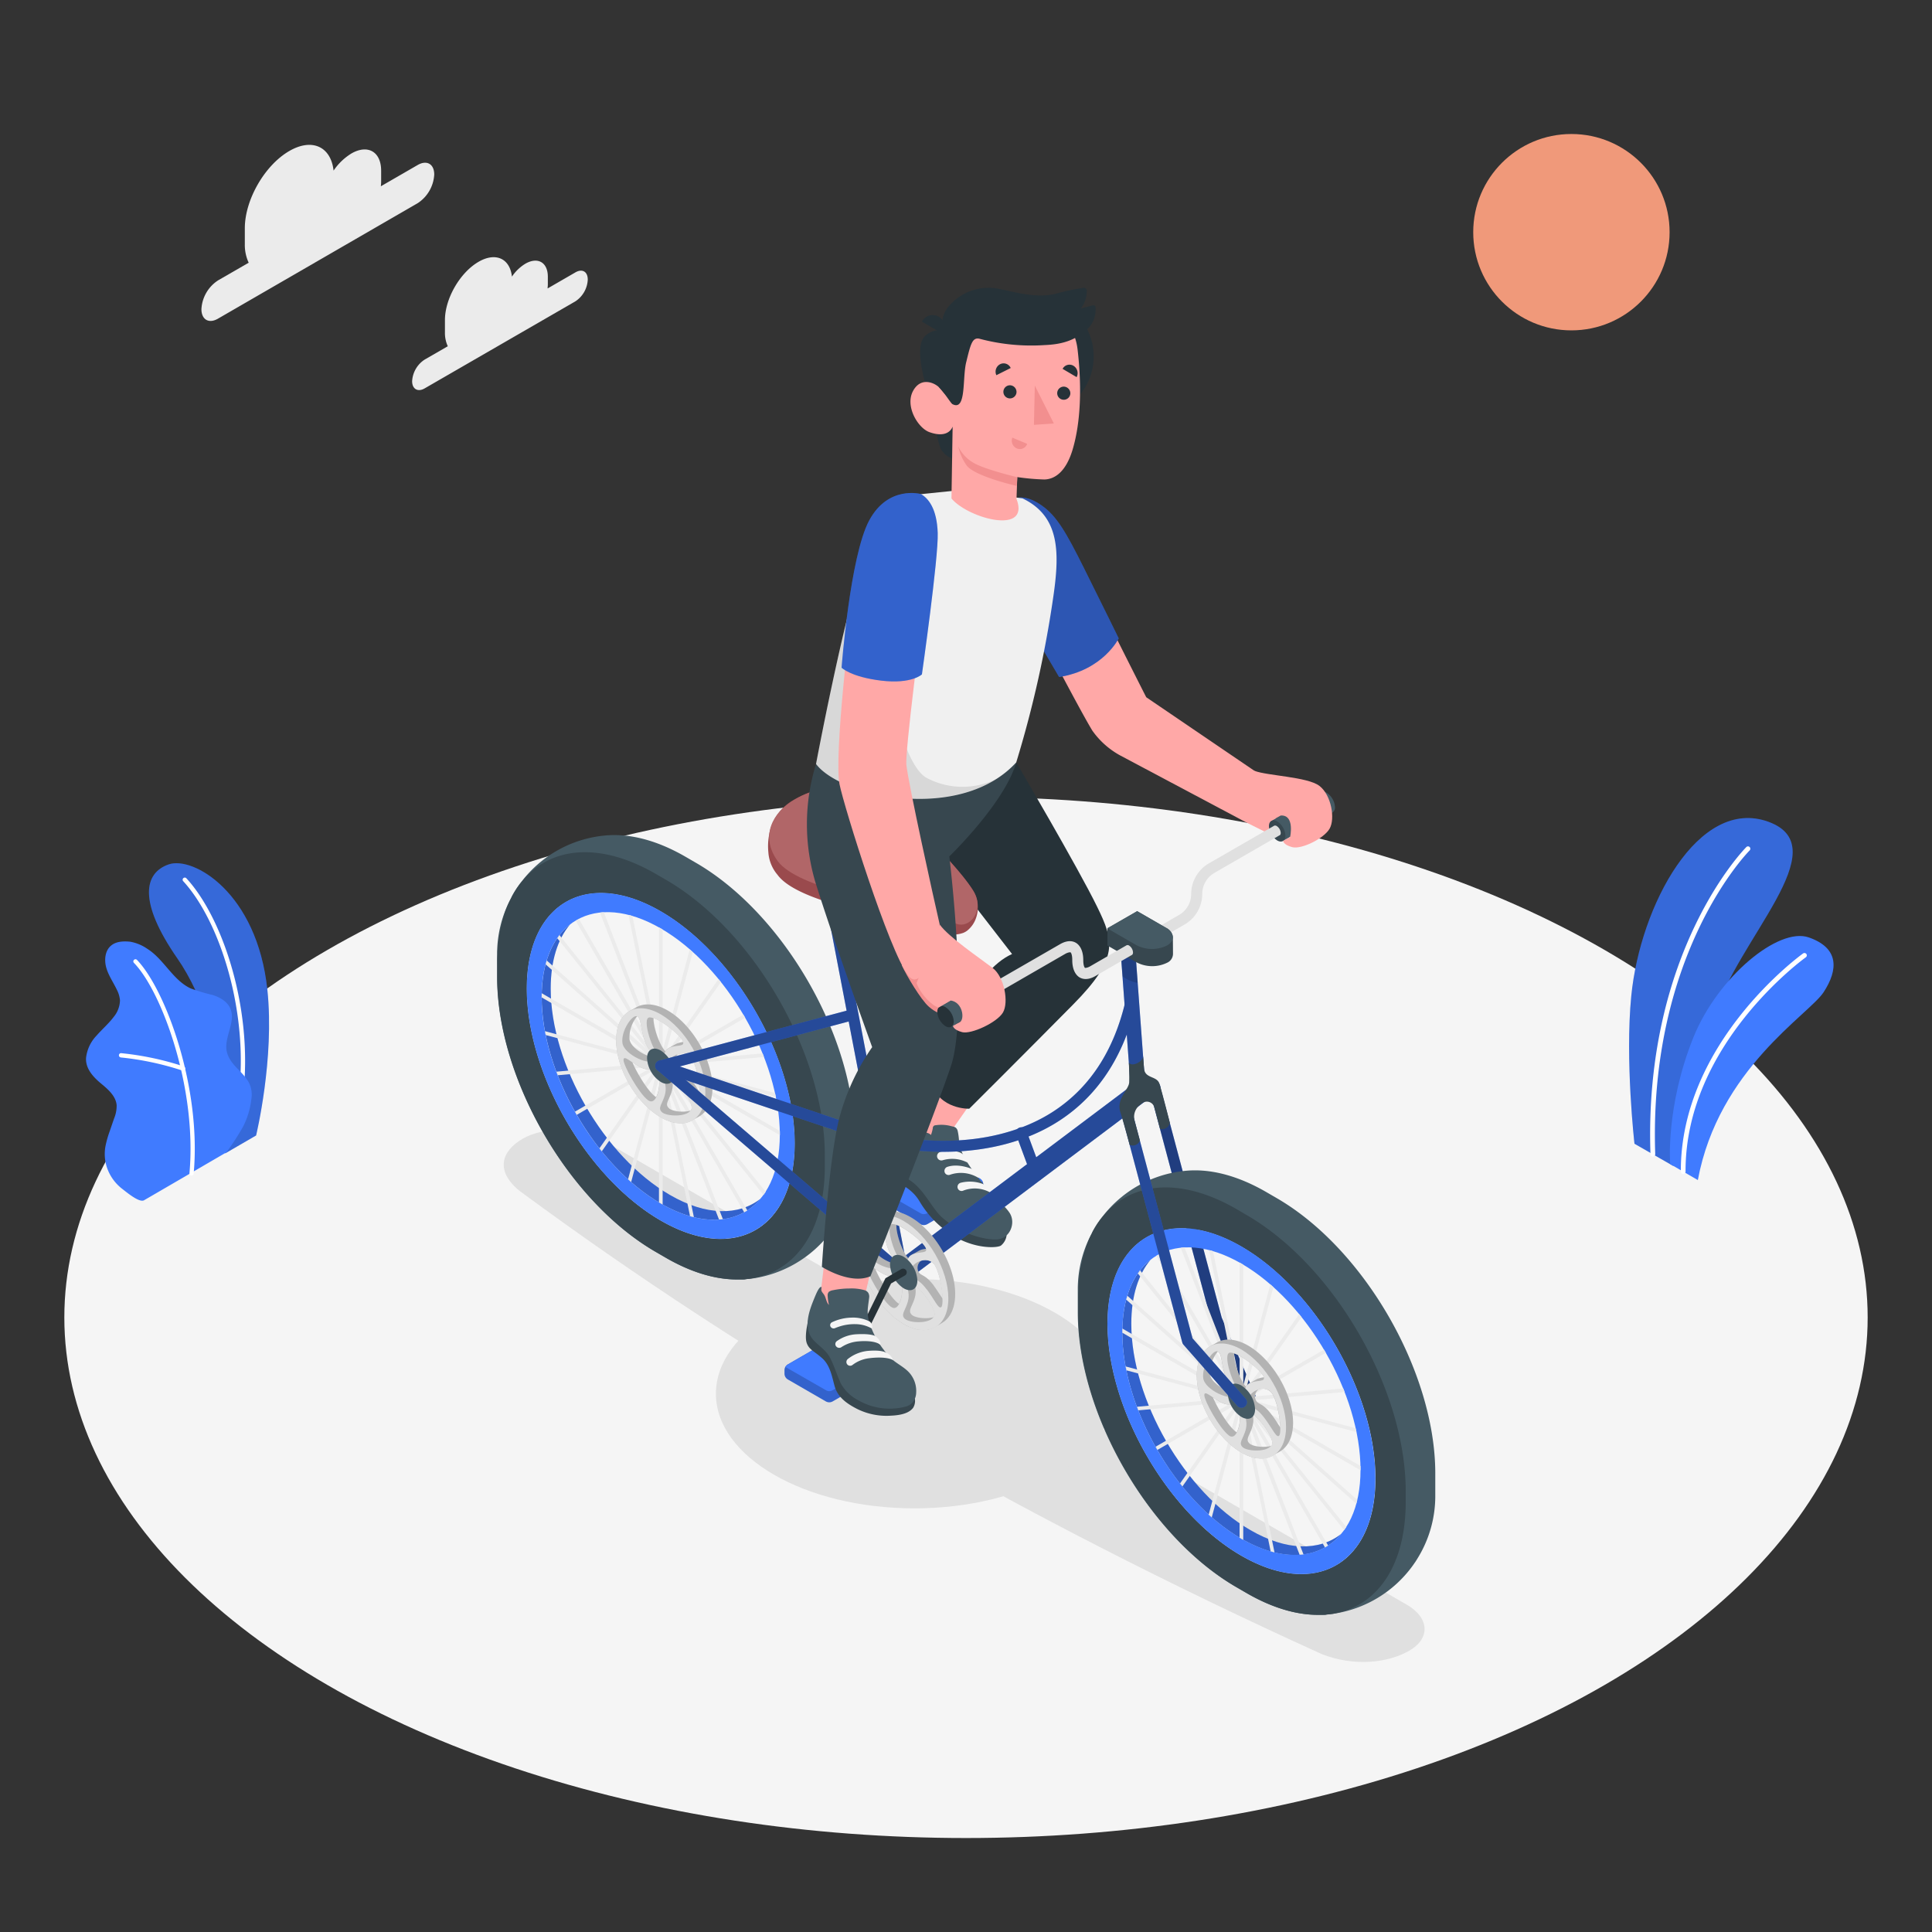 <svg xmlns="http://www.w3.org/2000/svg" viewBox="0 0 500 500"><rect x="0" y="0" width="500" height="500" fill="#333333" stroke="none"/><g id="freepik--Floor--inject-63"><ellipse id="freepik--floor--inject-63" cx="250" cy="340.96" rx="233.35" ry="134.72" style="fill:#f5f5f5"></ellipse></g><g id="freepik--Clouds--inject-63"><g id="freepik--clouds--inject-63"><path d="M108.1,42.7l-9.54,5.51A10.93,10.93,0,0,0,98.64,47V44.18c0-4.91-3.45-6.91-7.71-4.45a15.17,15.17,0,0,0-4.6,4.42c-.69-6.18-5.54-8.49-11.44-5.08-6.37,3.67-11.53,12.62-11.53,20v4.13a10.94,10.94,0,0,0,1,4.79l-7.92,4.57A9.47,9.47,0,0,0,52.13,80c0,2.73,1.92,3.84,4.28,2.47L108.1,52.58a9.46,9.46,0,0,0,4.28-7.41C112.38,42.44,110.46,41.34,108.1,42.7Z" style="fill:#ebebeb"></path><path d="M148.92,70.49l-7.2,4.16c0-.32.06-.64.06-1V71.61c0-3.71-2.61-5.21-5.82-3.36a11.21,11.21,0,0,0-3.47,3.34c-.52-4.67-4.19-6.41-8.63-3.84-4.81,2.78-8.71,9.53-8.71,15.08V86a8.19,8.19,0,0,0,.74,3.61l-6,3.46a7.13,7.13,0,0,0-3.23,5.59c0,2,1.45,2.89,3.23,1.86l39-22.52a7.13,7.13,0,0,0,3.22-5.59C152.14,70.3,150.7,69.46,148.92,70.49Z" style="fill:#ebebeb"></path></g></g><g id="freepik--Plants--inject-63"><g id="freepik--plants--inject-63"><path d="M58.28,298.5l8-4.64S71.1,274,69.19,256.12C66.51,231,50,221.53,43.68,223.7s-8.11,9.48,2.3,24.45C52.12,257,59.66,275.37,58.28,298.5Z" style="fill:#407BFF"></path><g style="opacity:0.15"><path d="M58.28,298.5l8-4.64S71.1,274,69.19,256.12C66.51,231,50,221.53,43.68,223.7s-8.11,9.48,2.3,24.45C52.12,257,59.66,275.37,58.28,298.5Z"></path></g><path d="M61.61,288.74h-.07a.56.56,0,0,1-.45-.65C65.5,264.9,57.4,238.85,47.37,228a.56.56,0,0,1,.82-.75c10.21,11,18.47,37.51,14,61A.56.56,0,0,1,61.61,288.74Z" style="fill:#fff"></path><path d="M37.24,310.65c-1.27.64-4.64-2.24-5.58-2.95A11.78,11.78,0,0,1,28,303a11,11,0,0,1-.64-6.67,26.15,26.15,0,0,1,1-3.48c.39-1.12.77-2.25,1.16-3.37a8.65,8.65,0,0,0,.67-3.42c-.18-2.36-2.17-4.1-4-5.61-2-1.66-4.08-3.84-3.92-6.65A9.9,9.9,0,0,1,25,268c1.43-1.64,3.1-3.06,4.41-4.8a7,7,0,0,0,1.64-4.3,7.2,7.2,0,0,0-.82-2.78c-.9-1.89-2.13-3.63-2.71-5.63s-.37-4.45,1.24-5.78c1.32-1.1,3.2-1.16,4.9-1a11.17,11.17,0,0,1,4.43,1.82c4.34,2.71,6.63,8.13,11.27,10.28a47.45,47.45,0,0,0,5.67,1.69c1.88.6,3.78,1.68,4.57,3.48,1.57,3.57-1.88,7.69-.84,11.44.92,3.32,4,4.73,5.66,7.77a7,7,0,0,1,.62,4.32,20.55,20.55,0,0,1-2.17,7.13,64.19,64.19,0,0,1-4.29,6.6S37.44,310.55,37.24,310.65Z" style="fill:#407BFF"></path><path d="M49.54,304.24h0a.56.56,0,0,1-.51-.61c2-22-7.14-47-14.36-54.43a.55.55,0,0,1,0-.78.54.54,0,0,1,.78,0c7.36,7.62,16.73,32.95,14.67,55.3A.56.56,0,0,1,49.54,304.24Z" style="fill:#fff"></path><path d="M47.35,277.06l-.16,0a75.06,75.06,0,0,0-15.91-3.39.56.56,0,0,1-.5-.61.54.54,0,0,1,.6-.5A75.88,75.88,0,0,1,47.57,276a.54.54,0,0,1,.33.71A.56.56,0,0,1,47.35,277.06Z" style="fill:#fff"></path></g><g id="freepik--plants--inject-63"><path d="M433.07,301.77,423,296s-2.47-21.56-.83-38.25c2.31-23.46,17.46-51.69,35.53-45.06s-8.29,30.52-14.15,50.42S433.07,301.77,433.07,301.77Z" style="fill:#407BFF"></path><path d="M433.07,301.77,423,296s-2.47-21.56-.83-38.25c2.31-23.46,17.46-51.69,35.53-45.06s-8.29,30.52-14.15,50.42S433.07,301.77,433.07,301.77Z" style="opacity:0.15"></path><path d="M427.78,299.33h0a.62.62,0,0,0,.59-.64c-1.77-52.12,24.18-78.35,24.44-78.6a.63.63,0,0,0,0-.87.6.6,0,0,0-.86,0c-.27.26-26.6,26.86-24.81,79.52A.61.61,0,0,0,427.78,299.33Z" style="fill:#fff"></path><path d="M439.4,305.4l-7.16-4.14s-1.22-14.79,6-32.76c6.32-15.65,22-28.63,29.86-25.9s7.69,8.31,3.85,14.18S444.76,276.61,439.4,305.4Z" style="fill:#407BFF"></path><path d="M435.62,303.82h0a.6.6,0,0,0,.6-.61c-.14-33,30.81-55.23,31.12-55.46a.61.61,0,1,0-.7-1c-.32.22-31.78,22.87-31.64,56.46A.62.62,0,0,0,435.62,303.82Z" style="fill:#fff"></path></g></g><g id="freepik--Shadow--inject-63"><g id="freepik--shadow--inject-63"><path d="M342.09,428.09c-79-35.88-147.88-75.76-207.77-120-6.18-5.13-4.56-10.23,1-13.41s14.74-3,20.61.38L364.07,415.29c5.87,3.39,6.17,8.72.66,11.9S350.5,431.38,342.09,428.09Z" style="fill:#e0e0e0"></path><ellipse id="freepik--shadow--inject-63" cx="236.66" cy="360.69" rx="51.38" ry="29.67" style="fill:#e0e0e0"></ellipse></g></g><g id="freepik--Sun--inject-63"><circle id="freepik--sun--inject-63" cx="406.68" cy="60.09" r="25.41" style="fill:#f0997a"></circle></g><g id="freepik--Character--inject-63"><g id="freepik--character--inject-63"><path d="M253.6,305l-9.81-5.66a1.76,1.76,0,0,0-1.75,0l-13.66,7.89a1.76,1.76,0,0,0-.88,1.52v.88a1.78,1.78,0,0,0,.88,1.52l9.82,5.67a1.78,1.78,0,0,0,1.76,0L253.6,309a1.75,1.75,0,0,0,.87-1.52v-.88A1.77,1.77,0,0,0,253.6,305Z" style="fill:#407BFF"></path><path d="M253.6,305l-9.81-5.66a1.76,1.76,0,0,0-1.75,0l-13.66,7.89a1.76,1.76,0,0,0-.88,1.52v.88a1.78,1.78,0,0,0,.88,1.52l9.82,5.67a1.78,1.78,0,0,0,1.76,0L253.6,309a1.75,1.75,0,0,0,.87-1.52v-.88A1.77,1.77,0,0,0,253.6,305Z" style="opacity:0.2"></path><path d="M238.26,314a1.65,1.65,0,0,0,1.64,0l14.34-8.31a1.78,1.78,0,0,0-.64-.64l-2.74-1.58-7.07-4.08a1.76,1.76,0,0,0-1.75,0l-1.66,1-12,6.93a1.71,1.71,0,0,0-.64.64Z" style="fill:#407BFF"></path><polygon points="234.37 291.28 243.78 296.12 255.77 279.02 241.82 271.4 234.37 291.28" style="fill:#ffa8a7"></polygon><path d="M260.51,319.68a4.06,4.06,0,0,1-1.44,2.65c-.75.62-6,1-11.47-2a25.9,25.9,0,0,1-9.7-9.55c-1.48-2.43-3.58-3.75-6.29-5.23s-5.71-4.58-5.7-6.17,1.76-3.5,1.76-3.5Z" style="fill:#37474f"></path><path d="M246.12,291.43l.49.12a1.8,1.8,0,0,1,.76.31,1.56,1.56,0,0,1,.47.79,15.87,15.87,0,0,1,.37,2.93c.27,2.48,2,5.24,4,8,1.37,1.85,2.8,3.47,4.3,5.21s3.83,3.53,4.87,5.26c1.5,2.53,0,6.4-3.19,6.69-2.77.25-9.12-1.07-14.3-5.59-2.82-2.46-4.8-7.65-8.91-10-2.62-1.5-7.41-4.69-8.18-7.58-.22-1.23,2-3.72,3.91-5.89,2.07-2.37,4.82-6.29,5.61-5.63a1.41,1.41,0,0,0,0,1.25,15.86,15.86,0,0,0,.73,1.42,8,8,0,0,1,.48,2.88,1.83,1.83,0,0,0,.38,1.2c.38.39.86.26,1.35.27a2.56,2.56,0,0,1,1.68.65,11.77,11.77,0,0,0,.47-1.74.73.73,0,0,1,.74-.77A9.6,9.6,0,0,1,246.12,291.43Z" style="fill:#455a64"></path><path d="M250.38,300.87a2.79,2.79,0,0,0-1.38-2.29c-1.13-.82-3.74-.94-5.63-.46a1.12,1.12,0,0,0-.65,1.74h0a1.12,1.12,0,0,0,1.22.42A8.61,8.61,0,0,1,250.38,300.87Z" style="fill:#f5f5f5"></path><path d="M253.2,304.83a3.21,3.21,0,0,0-1.8-2.35s-3.28-1.44-6.16-.52a1.11,1.11,0,0,0-.63,1.69h0a1.08,1.08,0,0,0,1.18.4A8.59,8.59,0,0,1,253.2,304.83Z" style="fill:#f5f5f5"></path><path d="M256.52,308.76a3.6,3.6,0,0,0-1.95-2.27,9.64,9.64,0,0,0-5.95-.39,1.1,1.1,0,0,0-.63,1.68h0a1.06,1.06,0,0,0,1.18.4A8.24,8.24,0,0,1,256.52,308.76Z" style="fill:#f5f5f5"></path><path d="M263,197.31s16.05,27.32,20.94,37.36c4.32,8.86,5.71,13.22-6.19,25.27s-26.91,27-26.91,27-7.64.26-9.85-6.67c3.85-10.3,10.93-28.92,20.93-33.37l-19.23-24.84Z" style="fill:#263238"></path><path d="M323.51,362.91a1.41,1.41,0,0,1-1.3-.86L313.5,342a1.18,1.18,0,0,1-.07-.2l-16-60.07a1.42,1.42,0,0,1,2.75-.73l16,60,8.66,20a1.42,1.42,0,0,1-.74,1.87A1.46,1.46,0,0,1,323.51,362.91Z" style="fill:#407BFF"></path><path d="M323.51,362.91a1.41,1.41,0,0,1-1.3-.86L313.5,342a1.18,1.18,0,0,1-.07-.2l-16-60.07a1.42,1.42,0,0,1,2.75-.73l16,60,8.66,20a1.42,1.42,0,0,1-.74,1.87A1.46,1.46,0,0,1,323.51,362.91Z" style="opacity:0.5"></path><path d="M330.29,310l-2.62-1.52c-6.44-3.72-12.54-5.51-18-5.59h0l-.48,0a23.58,23.58,0,0,0-2.81.16,30.73,30.73,0,0,0-21,11.74c-.1.11-.2.23-.29.35s-.35.44-.51.67l-.32.45c-.14.19-.26.38-.39.57-.23.37-.47.74-.69,1.13l-.24.42q-.15.27-.3.57l0,.06a30.71,30.71,0,0,0-3.71,14.69v1.22c0,.56,0,1.14,0,1.72v3c0,26.21,18.39,58.06,41.08,71.15l2.62,1.52c6.44,3.72,12.53,5.51,18,5.59h.37c.36,0,.72,0,1.07,0h.34c.3,0,.61,0,.91-.08l.45-.05a2.13,2.13,0,0,0,.25,0,30.8,30.8,0,0,0,21.5-12.46c.21-.29.42-.59.62-.89l.08-.1c.23-.35.46-.71.68-1.08a30.64,30.64,0,0,0,4.55-16.1v-6C371.37,354.93,353,323.07,330.29,310Zm-9,92.68c-19.15-11.06-34.68-38-34.68-60.07s15.53-31.08,34.68-20S356,360.52,356,382.64,340.43,413.72,321.28,402.66Z" style="fill:#455a64"></path><path d="M322.59,314.43,320,312.91c-11.22-6.48-21.39-7.15-28.81-3-.19.11-.38.22-.57.35l-.14.08-.67.43c-.21.14-.43.29-.64.45a13.12,13.12,0,0,0-1.24,1l-.59.53a13.75,13.75,0,0,0-1.14,1.15c-.19.2-.37.41-.54.62s-.35.41-.52.63-.35.44-.51.67l-.32.45c-.14.19-.26.38-.39.57-.23.37-.47.74-.69,1.13l-.24.42q-.15.27-.3.57l-.28.57a21.05,21.05,0,0,0-.95,2.16c-.16.4-.32.79-.45,1.2,0,0,0,0,0,.05-.25.74-.48,1.51-.69,2.3-.11.42-.22.85-.32,1.3s-.22,1-.32,1.51c0,.24-.08.49-.12.73-.08.42-.13.85-.19,1.27s-.12,1-.17,1.45l0,.23c0,.42-.07.84-.1,1.27l0,.51c0,.46-.06.94-.07,1.42s0,1.14,0,1.72v3c0,26.21,18.39,58.06,41.08,71.15l2.62,1.52c6.59,3.8,12.81,5.61,18.33,5.61.36,0,.72,0,1.07,0h.34c.3,0,.61,0,.91-.08l.45-.05a9.05,9.05,0,0,0,.91-.12c.27,0,.54-.08.79-.14l.77-.16c.49-.12,1-.25,1.44-.4l.6-.19c.23-.08.45-.15.66-.24s.37-.14.55-.23c.39-.16.78-.33,1.16-.53.19-.08.38-.19.57-.29l.15-.09a.94.94,0,0,0,.22-.12l.36-.2c7.3-4.35,11.79-13.49,11.79-26.45v-3C363.66,359.38,345.27,327.52,322.59,314.43Zm-1.31,88.23c-19.15-11.06-34.68-38-34.68-60.07s15.53-31.08,34.68-20S356,360.52,356,382.64,340.43,413.72,321.28,402.66Z" style="fill:#37474f"></path><path d="M347.07,397c-5.48,6.53-15,7.46-25.79,1.22-17-9.83-30.83-33.73-30.83-53.4,0-8.78,2.76-15.23,7.33-18.81-3.19,3.77-5,9.39-5,16.59,0,19.66,13.81,43.57,30.83,53.4C333,401.43,341.42,401.42,347.07,397Z" style="fill:#407BFF"></path><path d="M347.07,397c-5.48,6.53-15,7.46-25.79,1.22-17-9.83-30.83-33.73-30.83-53.4,0-8.78,2.76-15.23,7.33-18.81-3.19,3.77-5,9.39-5,16.59,0,19.66,13.81,43.57,30.83,53.4C333,401.43,341.42,401.42,347.07,397Z" style="opacity:0.2"></path><path d="M321.28,322.57c-19.16-11.06-34.68-2.09-34.68,20s15.52,49,34.68,60.07,34.68,2.1,34.68-20S340.43,333.63,321.28,322.57Zm0,75.64c-17-9.83-30.83-33.73-30.83-53.39s13.8-27.63,30.83-17.8,30.82,33.73,30.82,53.39S338.3,408,321.28,398.21Z" style="fill:#407BFF"></path><path d="M351.06,370.63c-.07-.34-.14-.69-.22-1L324,362.39l24-2.14-.36-.92-24.25,2.17,19.74-11.4c-.15-.27-.32-.54-.48-.82l-19.73,11.4,13.93-19.82-.62-.77L322.43,359.7l7.12-26.59c-.26-.24-.52-.48-.79-.71l-7,26.15V327.31l-.47-.29-.48-.26v30.71l-6.89-33.67-1-.28,6.79,33.22-13.15-33.9c-.33,0-.66.05-1,.08l13.07,33.66L300.1,324.53c-.28.15-.56.3-.83.46l18.51,32.07-22.73-28.29c-.2.26-.39.53-.58.8l22.91,28.5-25.63-22.73c-.1.33-.2.67-.29,1l26,23.06-27-15.58c0,.33,0,.65,0,1v.09l27.47,15.86-26.61-7.13c.06.34.13.69.2,1l27.06,7.25-24.33,2.18c.11.31.23.61.35.92l24.59-2.2-20.12,11.62.46.83,20.13-11.63-14.26,20.3.61.77,14.13-20.09L312.8,392l.8.71,7.2-26.9v32.16l.48.29.47.26V366.85l7.09,34.64,1,.27-7-34.19,13.5,34.79c.33,0,.66-.05,1-.09L324,367.73l18.91,32.75c.27-.15.54-.31.81-.49l-18.9-32.73L347.86,396c.19-.26.38-.53.56-.81l-23.25-28.92L351,389.16c.1-.34.18-.68.26-1L325.1,364.91l27,15.59v-.09c0-.33,0-.67,0-1l-27.44-15.85Z" style="fill:#ebebeb"></path><path d="M323.06,348.26c-3.28-1.9-6.23-2-8.34-.69-.43.27-1,.51-1.52.84-.16.09-.3.19-.45.29l-.08.05,0,0a6.47,6.47,0,0,0-.57.47l-.12.12c-.16.16-.31.33-.46.51l-.15.2a4.93,4.93,0,0,0-.36.53l-.17.31c-.09.18-.18.35-.26.54a3.2,3.2,0,0,0-.17.43c-.07.17-.13.34-.19.53s-.1.37-.15.57-.08.32-.11.5-.08.5-.11.75l-.06.43c0,.41-.06.84-.06,1.28,0,7.37,5.18,16.34,11.57,20,.4.23.79.43,1.18.61.23.11.46.19.69.28s.31.13.47.18a4.61,4.61,0,0,0,.46.13,6.59,6.59,0,0,0,.66.18l.26,0a8.3,8.3,0,0,0,.83.12h.05a6.08,6.08,0,0,0,3.77-.89c.56-.33,1.06-.57,1.69-.95,2-1.22,3.29-3.78,3.29-7.4C334.63,360.91,329.45,352,323.06,348.26Zm-3.3,22.21c-2-1.54-4.76-6.22-5.85-8.83a22,22,0,0,0,2,1.24c3,1.55,2.93-.55,4.15.91s1,5,0,6.9A1.4,1.4,0,0,1,319.76,370.47Zm5.86-13.69a2.78,2.78,0,0,0-.49.22c-.32.18-1.63.92-1.77,1a2.21,2.21,0,0,0-.89.88c-1.49-1.52-3.22-6.36-3.08-8.64,2.59.89,6.9,4.48,7.56,5.87a1.5,1.5,0,0,1,.12.33A7.34,7.34,0,0,0,325.62,356.78Zm-8.77-1.53c1,3.49,2.43,4,2.53,5.17-2.28-.37-6-2.58-6.22-4.77a8.75,8.75,0,0,1,2-5.87C316.12,350.21,316.06,352.39,316.85,355.25Zm6.53,18.33c-1.2-1.1.14-2.18.75-4.45a6,6,0,0,0,0-3.31c2.37,1.86,5.92,6.77,5,8.22l-.11.15C327,374.71,324.23,374.36,323.38,373.58ZM329,366c-2.52-3.36-3.51-2.2-4.12-4a2.31,2.31,0,0,1,.82-2.41,3,3,0,0,1,3.64,1.23c1.23,2.18,1.91,6.15,2,8.62C330.74,368.52,330,367.25,329,366Z" style="fill:#e0e0e0"></path><path d="M323.06,348.26c-3.28-1.9-6.23-2-8.34-.69-.43.27-1,.51-1.52.84-.16.09-.3.19-.45.29l-.08.05,0,0a6.47,6.47,0,0,0-.57.47l-.12.12c-.16.16-.31.33-.46.51l-.15.2a4.93,4.93,0,0,0-.36.53l-.17.31c-.09.18-.18.35-.26.54a3.2,3.2,0,0,0-.17.43c-.07.17-.13.34-.19.53s-.1.37-.15.57-.08.32-.11.5-.08.5-.11.75l-.06.43c0,.41-.06.84-.06,1.28,0,7.37,5.18,16.34,11.57,20,.4.23.79.43,1.18.61.23.11.46.19.69.28s.31.13.47.18a4.61,4.61,0,0,0,.46.13,6.59,6.59,0,0,0,.66.18l.26,0a8.3,8.3,0,0,0,.83.12h.05a6.08,6.08,0,0,0,3.77-.89c.56-.33,1.06-.57,1.69-.95,2-1.22,3.29-3.78,3.29-7.4C334.63,360.91,329.45,352,323.06,348.26Zm-3.3,22.21c-2-1.54-4.76-6.22-5.85-8.83a22,22,0,0,0,2,1.24c3,1.55,2.93-.55,4.15.91s1,5,0,6.9A1.4,1.4,0,0,1,319.76,370.47Zm5.86-13.69a2.78,2.78,0,0,0-.49.22c-.32.18-1.63.92-1.77,1a2.21,2.21,0,0,0-.89.88c-1.49-1.52-3.22-6.36-3.08-8.64,2.59.89,6.9,4.48,7.56,5.87a1.5,1.5,0,0,1,.12.33A7.34,7.34,0,0,0,325.62,356.78Zm-8.77-1.53c1,3.49,2.43,4,2.53,5.17-2.28-.37-6-2.58-6.22-4.77a8.75,8.75,0,0,1,2-5.87C316.12,350.21,316.06,352.39,316.85,355.25Zm6.53,18.33c-1.2-1.1.14-2.18.75-4.45a6,6,0,0,0,0-3.31c2.37,1.86,5.92,6.77,5,8.22l-.11.15C327,374.71,324.23,374.36,323.38,373.58ZM329,366c-2.52-3.36-3.51-2.2-4.12-4a2.31,2.31,0,0,1,.82-2.41,3,3,0,0,1,3.64,1.23c1.23,2.18,1.91,6.15,2,8.62C330.74,368.52,330,367.25,329,366Z" style="opacity:0.2"></path><path d="M321.28,349.26c-6.39-3.68-11.57-.69-11.57,6.68s5.18,16.34,11.57,20,11.55.69,11.55-6.68S327.66,353,321.28,349.26Zm-2.87.79c2.29,0,7.78,4.49,8.54,6.07s-1.25,1-3.09,1.66c-2.34.83-1.23,3.09-2.61,2.53C319.24,359.47,316.14,350,318.41,350.05ZM315,349.7c1.18.2,1,2.5,1.88,5.55,1.07,3.86,2.75,4.11,2.51,5.55-.35,2.11-7.62-1-8-4.16S313.79,349.49,315,349.7Zm3,21.77c-2.5-1.94-6.29-8.91-6.32-10.37s1.9.55,4.26,1.78c3,1.55,2.93-.55,4.15.91C321.89,365.92,320.49,373.42,318,371.47ZM329.1,374c-1.19,1.9-6.28,1.64-7.49.54s.14-2.17.76-4.46c.78-2.89-.94-4.45.06-5C323.88,364.35,330.3,372.14,329.1,374ZM327.26,367c-2.51-3.34-3.51-2.2-4.11-4-.9-2.62,4.46-5.3,6.22-2.18s2.4,9.93,1.69,10.71S329.25,369.61,327.26,367Z" style="fill:#e0e0e0"></path><path d="M321.28,366.7c2,1.13,3.53.21,3.53-2a7.82,7.82,0,0,0-3.53-6.13c-2-1.13-3.54-.21-3.54,2A7.81,7.81,0,0,0,321.28,366.7Z" style="fill:#455a64"></path><path d="M180,223.23l-2.62-1.52c-6.44-3.72-12.53-5.51-18-5.59h0l-.48,0a23.29,23.29,0,0,0-2.8.16,30.72,30.72,0,0,0-21,11.73l-.29.36c-.18.22-.35.44-.51.67l-.32.45c-.14.19-.26.38-.39.57-.23.37-.47.74-.69,1.13l-.24.42-.3.57,0,.06a30.68,30.68,0,0,0-3.71,14.69v1.22c0,.56,0,1.14,0,1.72v3c0,26.2,18.39,58.06,41.08,71.15l2.62,1.52c6.44,3.72,12.53,5.51,18,5.59h.38l1.06,0h.34c.3,0,.61,0,.91-.08l.45-.05a1.9,1.9,0,0,0,.25,0,30.8,30.8,0,0,0,21.5-12.46l.63-.89.07-.11c.23-.34.46-.7.69-1.07a30.72,30.72,0,0,0,4.54-16.1v-6C221.11,268.18,202.72,236.32,180,223.23Zm-9,92.68c-19.15-11.06-34.68-38-34.68-60.07s15.53-31.08,34.68-20,34.68,37.95,34.68,60.07S190.17,327,171,315.91Z" style="fill:#455a64"></path><path d="M172.33,227.68l-2.62-1.52c-11.22-6.48-21.39-7.15-28.81-3-.19.11-.38.22-.57.35l-.14.08-.67.43c-.21.14-.43.29-.64.45a14.53,14.53,0,0,0-1.24,1l-.59.53a13.75,13.75,0,0,0-1.14,1.15c-.19.2-.37.41-.54.62s-.35.41-.52.63-.35.44-.51.67l-.32.45c-.14.19-.26.38-.39.57-.23.37-.47.74-.69,1.13l-.24.42-.3.57-.28.56a22.24,22.24,0,0,0-1,2.17c-.16.4-.32.79-.45,1.2,0,0,0,0,0,0-.25.74-.48,1.51-.69,2.29-.11.43-.22.86-.32,1.3s-.22,1-.32,1.52c0,.24-.08.49-.12.73-.08.42-.13.85-.19,1.27s-.12.95-.17,1.45l0,.23c0,.42-.07.84-.1,1.26l0,.52c0,.46-.06.94-.07,1.42s0,1.14,0,1.72v3c0,26.2,18.39,58.06,41.08,71.15l2.62,1.52c6.59,3.8,12.81,5.6,18.34,5.6l1.06,0h.34c.3,0,.61,0,.91-.08l.45-.05c.31,0,.61-.07.91-.12l.79-.14.77-.16c.49-.12,1-.25,1.44-.4l.6-.19c.23-.08.45-.15.66-.24a5.31,5.31,0,0,0,.55-.23c.39-.16.78-.33,1.16-.53.19-.08.38-.19.57-.29l.15-.09a.94.94,0,0,0,.22-.12l.36-.2c7.3-4.35,11.79-13.49,11.79-26.45v-3C213.4,272.62,195,240.77,172.33,227.68ZM171,315.91c-19.15-11.06-34.68-38-34.68-60.07s15.53-31.08,34.68-20,34.68,37.95,34.68,60.07S190.17,327,171,315.91Z" style="fill:#37474f"></path><path d="M196.81,310.24c-5.48,6.52-15,7.45-25.79,1.22-17-9.83-30.83-33.73-30.83-53.4,0-8.78,2.76-15.23,7.33-18.81-3.19,3.77-5,9.39-5,16.59,0,19.66,13.81,43.56,30.83,53.4C182.72,314.68,191.16,314.67,196.81,310.24Z" style="fill:#407BFF"></path><path d="M196.81,310.24c-5.48,6.52-15,7.45-25.79,1.22-17-9.83-30.83-33.73-30.83-53.4,0-8.78,2.76-15.23,7.33-18.81-3.19,3.77-5,9.39-5,16.59,0,19.66,13.81,43.56,30.83,53.4C182.72,314.68,191.16,314.67,196.81,310.24Z" style="opacity:0.2"></path><path d="M171,235.82c-19.16-11.06-34.68-2.1-34.68,20s15.52,49,34.68,60.07,34.68,2.09,34.68-20S190.17,246.88,171,235.82Zm0,75.64c-17-9.83-30.83-33.73-30.83-53.39S154,230.44,171,240.27s30.82,33.73,30.82,53.39S188,321.29,171,311.46Z" style="fill:#407BFF"></path><path d="M200.8,283.88c-.07-.35-.14-.69-.22-1l-26.85-7.2,24-2.14c-.12-.31-.23-.61-.36-.92l-24.24,2.16,19.73-11.39c-.15-.27-.32-.54-.48-.82l-19.73,11.39,13.93-19.81-.62-.77L172.17,273l7.12-26.59c-.26-.24-.52-.48-.79-.71l-7,26.15V240.56l-.47-.29-.48-.26v30.71l-6.89-33.67c-.34-.11-.68-.2-1-.28L169.42,270l-13.15-33.9c-.33,0-.66,0-1,.08l13.06,33.66-18.51-32c-.28.15-.56.3-.83.46l18.51,32.06L144.79,242c-.2.26-.39.53-.58.8l22.91,28.5-25.63-22.73c-.1.33-.2.67-.29,1l26,23.06-27-15.58c0,.33,0,.65,0,1v.09L167.66,274l-26.61-7.13c.06.34.13.69.2,1l27.06,7.25L144,277.35c.11.31.23.61.35.92l24.59-2.2L148.8,287.69l.46.83,20.13-11.63-14.26,20.3.61.77,14.13-20.09-7.33,27.33.8.71,7.2-26.9v32.16l.48.29.47.26V280.09l7.09,34.65,1,.27-7-34.19,13.5,34.79c.33,0,.66-.05,1-.09L173.69,281l18.91,32.75c.27-.15.54-.32.81-.49l-18.9-32.73,23.09,28.72c.19-.26.38-.53.56-.81L174.91,279.5l25.84,22.91c.1-.34.18-.68.26-1l-26.17-23.21,27,15.59v-.09c0-.33,0-.67,0-1L174.38,276.8Z" style="fill:#ebebeb"></path><path d="M172.8,261.51c-3.28-1.9-6.23-2-8.34-.7-.43.28-1,.52-1.52.85-.16.09-.3.19-.45.29l-.08.05,0,0a6.47,6.47,0,0,0-.57.47l-.12.12c-.16.16-.31.32-.46.5l-.15.21a4.93,4.93,0,0,0-.36.53l-.17.31c-.09.18-.18.35-.26.54a2.75,2.75,0,0,0-.17.43c-.07.17-.13.34-.19.53s-.1.37-.14.57-.09.32-.12.5-.08.5-.11.75l-.06.43c0,.41-.06.84-.06,1.28,0,7.37,5.18,16.34,11.57,20,.4.23.79.43,1.18.61a6.55,6.55,0,0,0,.69.27,4.62,4.62,0,0,0,.47.19,4.12,4.12,0,0,0,.47.13,5.78,5.78,0,0,0,.65.18l.26,0a8.3,8.3,0,0,0,.83.12h.05a6,6,0,0,0,3.77-.88c.56-.33,1.06-.57,1.69-.95,2-1.22,3.29-3.78,3.29-7.4C184.37,274.16,179.19,265.2,172.8,261.51Zm-3.3,22.21c-2-1.54-4.76-6.22-5.85-8.83a22,22,0,0,0,2,1.24c3,1.55,2.93-.55,4.15.91s1,5,0,6.9A1.74,1.74,0,0,1,169.5,283.72ZM175.36,270a2.78,2.78,0,0,0-.49.22c-.32.18-1.63.92-1.77,1a2.21,2.21,0,0,0-.89.88c-1.49-1.52-3.21-6.36-3.08-8.64,2.59.89,6.9,4.48,7.56,5.87a1.5,1.5,0,0,1,.12.33A7.5,7.5,0,0,0,175.36,270Zm-8.77-1.53c1,3.49,2.43,4,2.53,5.17-2.28-.37-6-2.58-6.22-4.77a8.75,8.75,0,0,1,2-5.87C165.86,263.45,165.8,265.64,166.59,268.5Zm6.53,18.33c-1.2-1.1.14-2.18.75-4.45a6.08,6.08,0,0,0,0-3.32c2.37,1.87,5.92,6.78,5,8.23l-.11.15C176.74,288,174,287.61,173.12,286.83Zm5.65-7.6c-2.51-3.36-3.51-2.2-4.12-4a2.31,2.31,0,0,1,.82-2.41,3,3,0,0,1,3.64,1.23c1.23,2.18,1.91,6.15,2,8.62C180.48,281.77,179.73,280.5,178.77,279.23Z" style="fill:#e0e0e0"></path><path d="M172.8,261.51c-3.28-1.9-6.23-2-8.34-.7-.43.28-1,.52-1.52.85-.16.09-.3.19-.45.29l-.08.05,0,0a6.47,6.47,0,0,0-.57.47l-.12.12c-.16.16-.31.32-.46.5l-.15.21a4.93,4.93,0,0,0-.36.53l-.17.31c-.09.18-.18.35-.26.54a2.75,2.75,0,0,0-.17.43c-.07.17-.13.34-.19.53s-.1.37-.14.57-.09.32-.12.5-.08.5-.11.75l-.06.43c0,.41-.06.84-.06,1.28,0,7.37,5.18,16.34,11.57,20,.4.23.79.43,1.18.61a6.55,6.55,0,0,0,.69.27,4.62,4.62,0,0,0,.47.19,4.12,4.12,0,0,0,.47.13,5.78,5.78,0,0,0,.65.18l.26,0a8.3,8.3,0,0,0,.83.12h.05a6,6,0,0,0,3.77-.88c.56-.33,1.06-.57,1.69-.95,2-1.22,3.29-3.78,3.29-7.4C184.37,274.16,179.19,265.2,172.8,261.51Zm-3.3,22.21c-2-1.54-4.76-6.22-5.85-8.83a22,22,0,0,0,2,1.24c3,1.55,2.93-.55,4.15.91s1,5,0,6.9A1.74,1.74,0,0,1,169.5,283.72ZM175.36,270a2.78,2.78,0,0,0-.49.22c-.32.18-1.63.92-1.77,1a2.21,2.21,0,0,0-.89.88c-1.49-1.52-3.21-6.36-3.08-8.64,2.59.89,6.9,4.48,7.56,5.87a1.5,1.5,0,0,1,.12.33A7.5,7.5,0,0,0,175.36,270Zm-8.77-1.53c1,3.49,2.43,4,2.53,5.17-2.28-.37-6-2.58-6.22-4.77a8.75,8.75,0,0,1,2-5.87C165.86,263.45,165.8,265.64,166.59,268.5Zm6.53,18.33c-1.2-1.1.14-2.18.75-4.45a6.08,6.08,0,0,0,0-3.32c2.37,1.87,5.92,6.78,5,8.23l-.11.15C176.74,288,174,287.61,173.12,286.83Zm5.65-7.6c-2.51-3.36-3.51-2.2-4.12-4a2.31,2.31,0,0,1,.82-2.41,3,3,0,0,1,3.64,1.23c1.23,2.18,1.91,6.15,2,8.62C180.48,281.77,179.73,280.5,178.77,279.23Z" style="opacity:0.2"></path><path d="M171,262.51c-6.39-3.68-11.57-.69-11.57,6.68s5.18,16.34,11.57,20,11.55.69,11.55-6.68S177.4,266.2,171,262.51Zm-2.87.79c2.29,0,7.78,4.49,8.54,6.07s-1.25,1-3.09,1.66c-2.34.83-1.23,3.09-2.61,2.52C169,272.72,165.88,263.26,168.15,263.3Zm-3.44-.35c1.18.2,1,2.5,1.88,5.55,1.07,3.86,2.75,4.11,2.51,5.55-.35,2.11-7.62-1.05-8-4.16S163.53,262.74,164.71,263Zm3,21.77c-2.5-1.94-6.29-8.91-6.32-10.37s1.9.55,4.26,1.78c3,1.55,2.93-.55,4.15.91C171.63,279.17,170.23,286.67,167.73,284.72Zm11.11,2.57c-1.19,1.9-6.28,1.64-7.49.54s.14-2.17.76-4.46c.78-2.89-.94-4.45.06-5C173.62,277.6,180,285.39,178.84,287.29ZM177,280.22c-2.51-3.35-3.51-2.2-4.11-4-.9-2.62,4.46-5.3,6.22-2.18s2.4,9.93,1.69,10.71S179,282.86,177,280.22Z" style="fill:#e0e0e0"></path><path d="M171,280c1.95,1.13,3.53.21,3.53-2a7.82,7.82,0,0,0-3.53-6.13c-2-1.13-3.54-.21-3.54,2A7.81,7.81,0,0,0,171,280Z" style="fill:#455a64"></path><path d="M300,280.5a1.42,1.42,0,0,0-2-.28l-3.64,2.72-.65-2.64-60.39,45.39s-1.16.62-1.23.69l-60.13-51.61a1.42,1.42,0,1,0-1.85,2.16l62.33,53.5a3.43,3.43,0,0,0,.48.33,2.48,2.48,0,0,0,1.26.36,2.77,2.77,0,0,0,1.69-.65h0L295.05,286l4.61-3.45A1.43,1.43,0,0,0,300,280.5Z" style="fill:#407BFF"></path><path d="M244.13,298.09a78.75,78.75,0,0,1-17.3-2l-.14,0L170.54,277.2a1.42,1.42,0,0,1,.09-2.72l50.09-13.35c.76-.21,1.49,2.55.73,2.75L175.93,276l51.59,17.33c17.12,3.86,33.51,1.81,45-5.63,9.93-6.43,16.39-16.73,19.19-30.63a1.42,1.42,0,0,1,1.68-1.11,1.41,1.41,0,0,1,1.11,1.67c-3,14.68-9.83,25.6-20.43,32.46C265.93,295.37,255.5,298.09,244.13,298.09Z" style="fill:#407BFF"></path><path d="M233.59,331a1.41,1.41,0,0,1-1.39-1.15L209,208.89a1.43,1.43,0,0,1,2.8-.54L235,329.26a1.42,1.42,0,0,1-1.13,1.67A1.23,1.23,0,0,1,233.59,331Z" style="fill:#407BFF"></path><path d="M268.39,305.59a1.43,1.43,0,0,1-1.34-.93l-4.07-11a1.43,1.43,0,0,1,.85-1.83,1.41,1.41,0,0,1,1.82.84l4.07,11a1.43,1.43,0,0,1-1.33,1.92Z" style="fill:#407BFF"></path><path d="M321.28,364.31a1.42,1.42,0,0,1-1.07-.49L306.27,348a1.36,1.36,0,0,1-.3-.57l-16-60.07a1.42,1.42,0,0,1,2.75-.73l15.91,59.74,13.72,15.59a1.43,1.43,0,0,1-1.07,2.37Z" style="fill:#407BFF"></path><path d="M292.84,284.48l-3.32-45.09c-.08-1,3.71-1.32,3.79-.28l3.32,45.09C296.7,285.25,292.92,285.48,292.84,284.48Z" style="fill:#407BFF"></path><g style="opacity:0.4"><path d="M300,280.5a1.42,1.42,0,0,0-2-.28l-3.64,2.72-.65-2.64-60.39,45.39s-1.16.62-1.23.69l-60.13-51.61a1.42,1.42,0,1,0-1.85,2.16l62.33,53.5a3.43,3.43,0,0,0,.48.33,2.48,2.48,0,0,0,1.26.36,2.77,2.77,0,0,0,1.69-.65h0L295.05,286l4.61-3.45A1.43,1.43,0,0,0,300,280.5Z"></path><path d="M244.13,298.09a78.75,78.75,0,0,1-17.3-2l-.14,0L170.54,277.2a1.42,1.42,0,0,1,.09-2.72l50.09-13.35c.76-.21,1.49,2.55.73,2.75L175.93,276l51.59,17.33c17.12,3.86,33.51,1.81,45-5.63,9.93-6.43,16.39-16.73,19.19-30.63a1.42,1.42,0,0,1,1.68-1.11,1.41,1.41,0,0,1,1.11,1.67c-3,14.68-9.83,25.6-20.43,32.46C265.93,295.37,255.5,298.09,244.13,298.09Z"></path><path d="M233.59,331a1.41,1.41,0,0,1-1.39-1.15L209,208.89a1.43,1.43,0,0,1,2.8-.54L235,329.26a1.42,1.42,0,0,1-1.13,1.67A1.23,1.23,0,0,1,233.59,331Z"></path><path d="M268.39,305.59a1.43,1.43,0,0,1-1.34-.93l-4.07-11a1.43,1.43,0,0,1,.85-1.83,1.41,1.41,0,0,1,1.82.84l4.07,11a1.43,1.43,0,0,1-1.33,1.92Z"></path><path d="M321.28,364.31a1.42,1.42,0,0,1-1.07-.49L306.27,348a1.36,1.36,0,0,1-.3-.57l-16-60.07a1.42,1.42,0,0,1,2.75-.73l15.91,59.74,13.72,15.59a1.43,1.43,0,0,1-1.07,2.37Z"></path><path d="M292.84,284.48l-3.32-45.09c-.08-1,3.71-1.32,3.79-.28l3.32,45.09C296.7,285.25,292.92,285.48,292.84,284.48Z"></path></g><path d="M292.15,275s.15,3.26.08,5.11-3.36,4.27-2.31,7.63,2.44,8.55,2.44,8.55a2,2,0,0,0,2.65-1.1l-1.37-5.16a3.87,3.87,0,0,1,1.42-4.11l.56-.42a2,2,0,0,1,3.12,1.07l1.49,5.59a2.08,2.08,0,0,0,2.53-1.57s-1.86-7.39-2.69-10.1c-.65-2.14-3.83-1.26-4-4.06l-.24-3.15C295.93,274.74,292.92,276.23,292.15,275Z" style="fill:#37474f"></path><path d="M293.31,239.11c-.08-1-3.87-.76-3.79.28l1,13.3a9.2,9.2,0,0,0,3.93,1.68Z" style="opacity:0.15"></path><path d="M235.66,315c-3.28-1.89-6.23-2-8.34-.69-.43.28-1,.52-1.52.85a4.3,4.3,0,0,0-.45.29l-.08.05,0,0a5.08,5.08,0,0,0-.57.47l-.12.11c-.16.16-.31.33-.46.51l-.15.21a4.93,4.93,0,0,0-.36.53l-.17.31-.27.53c-.06.14-.11.29-.16.44s-.13.34-.19.52-.1.38-.15.57-.08.33-.11.5-.08.5-.11.76-.05.28-.06.42c0,.42-.06.84-.06,1.29,0,7.37,5.18,16.33,11.57,20,.4.23.79.44,1.18.62l.69.27c.15.06.31.14.47.19l.46.13.66.18.26,0a8.3,8.3,0,0,0,.83.12h0a6,6,0,0,0,3.77-.88c.56-.33,1.06-.57,1.69-1,2-1.22,3.29-3.79,3.29-7.4C247.23,327.63,242.05,318.66,235.66,315Zm-3.3,22.22c-2-1.55-4.76-6.22-5.85-8.83a22,22,0,0,0,2,1.23c3,1.56,2.93-.55,4.15.91s1,5.05,0,6.9A1.47,1.47,0,0,1,232.36,337.19Zm5.86-13.7a2.78,2.78,0,0,0-.49.23l-1.77,1a2.23,2.23,0,0,0-.89.89c-1.49-1.52-3.22-6.36-3.08-8.64,2.59.88,6.9,4.48,7.56,5.87a1.34,1.34,0,0,1,.12.33A7.29,7.29,0,0,0,238.22,323.49ZM229.45,322c1,3.49,2.43,4,2.52,5.16-2.27-.36-6-2.57-6.21-4.77a8.74,8.74,0,0,1,2-5.86C228.72,316.92,228.65,319.11,229.45,322ZM236,340.29c-1.2-1.1.14-2.17.75-4.45a6.14,6.14,0,0,0,0-3.31c2.37,1.87,5.92,6.77,5,8.23a1.34,1.34,0,0,1-.11.14C239.6,341.42,236.83,341.07,236,340.29Zm5.65-7.6c-2.52-3.35-3.51-2.2-4.12-4a2.31,2.31,0,0,1,.82-2.41,3,3,0,0,1,3.64,1.22c1.23,2.18,1.91,6.16,2,8.62C243.33,335.24,242.59,334,241.63,332.69Z" style="fill:#e0e0e0"></path><path d="M235.66,315c-3.28-1.89-6.23-2-8.34-.69-.43.28-1,.52-1.52.85a4.3,4.3,0,0,0-.45.29l-.08.05,0,0a5.08,5.08,0,0,0-.57.47l-.12.11c-.16.16-.31.33-.46.51l-.15.21a4.93,4.93,0,0,0-.36.53l-.17.31-.27.53c-.06.14-.11.29-.16.44s-.13.34-.19.52-.1.38-.15.57-.08.33-.11.5-.08.5-.11.76-.05.28-.06.42c0,.42-.06.84-.06,1.29,0,7.37,5.18,16.33,11.57,20,.4.23.79.44,1.18.62l.69.27c.15.06.31.14.47.19l.46.13.66.18.26,0a8.3,8.3,0,0,0,.83.12h0a6,6,0,0,0,3.77-.88c.56-.33,1.06-.57,1.69-1,2-1.22,3.29-3.79,3.29-7.4C247.23,327.63,242.05,318.66,235.66,315Zm-3.3,22.22c-2-1.55-4.76-6.22-5.85-8.83a22,22,0,0,0,2,1.23c3,1.56,2.93-.55,4.15.91s1,5.05,0,6.9A1.47,1.47,0,0,1,232.36,337.19Zm5.86-13.7a2.78,2.78,0,0,0-.49.23l-1.77,1a2.23,2.23,0,0,0-.89.89c-1.49-1.52-3.22-6.36-3.08-8.64,2.59.88,6.9,4.48,7.56,5.87a1.34,1.34,0,0,1,.12.33A7.29,7.29,0,0,0,238.22,323.49ZM229.45,322c1,3.49,2.43,4,2.52,5.16-2.27-.36-6-2.57-6.21-4.77a8.74,8.74,0,0,1,2-5.86C228.72,316.92,228.65,319.11,229.45,322ZM236,340.29c-1.2-1.1.14-2.17.75-4.45a6.14,6.14,0,0,0,0-3.31c2.37,1.87,5.92,6.77,5,8.23a1.34,1.34,0,0,1-.11.14C239.6,341.42,236.83,341.07,236,340.29Zm5.65-7.6c-2.52-3.35-3.51-2.2-4.12-4a2.31,2.31,0,0,1,.82-2.41,3,3,0,0,1,3.64,1.22c1.23,2.18,1.91,6.16,2,8.62C243.33,335.24,242.59,334,241.63,332.69Z" style="opacity:0.2"></path><path d="M233.88,316c-6.39-3.68-11.57-.69-11.57,6.68s5.18,16.33,11.57,20,11.55.7,11.55-6.67S240.26,319.67,233.88,316Zm-2.87.79c2.29,0,7.78,4.48,8.54,6.07s-1.25,1-3.09,1.66c-2.35.82-1.24,3.09-2.61,2.52C231.84,326.19,228.74,316.73,231,316.77Zm-3.44-.35c1.18.2,1,2.5,1.88,5.55,1.07,3.86,2.75,4.1,2.51,5.54-.35,2.12-7.63-1-8-4.15S226.39,316.21,227.57,316.42Zm3,21.77c-2.5-1.95-6.29-8.91-6.32-10.37s1.9.55,4.26,1.77c3,1.56,2.93-.55,4.15.91C234.49,332.64,233.09,340.14,230.59,338.19Zm11.11,2.57c-1.19,1.9-6.29,1.64-7.49.54s.14-2.17.76-4.46c.78-2.89-.94-4.45.06-5C236.48,331.06,242.9,338.86,241.7,340.76Zm-1.84-7.07c-2.51-3.35-3.51-2.2-4.11-4-.9-2.62,4.46-5.31,6.22-2.19s2.4,9.94,1.69,10.71S241.85,336.33,239.86,333.69Z" style="fill:#e0e0e0"></path><path d="M233.88,333.42c2,1.12,3.53.21,3.53-2.05a7.82,7.82,0,0,0-3.53-6.12c-2-1.13-3.54-.21-3.54,2A7.81,7.81,0,0,0,233.88,333.42Z" style="fill:#455a64"></path><path d="M222.2,348a.9.9,0,0,1-.42-.1.94.94,0,0,1-.43-1.27l7.81-15.83,4.11-2.37a.95.95,0,0,1,.94,1.65l-3.6,2.08-7.56,15.31A.94.94,0,0,1,222.2,348Z" style="fill:#263238"></path><path d="M229.12,350.86l-9.8-5.66a1.78,1.78,0,0,0-1.76,0l-13.65,7.89a1.74,1.74,0,0,0-.88,1.52v.88a1.76,1.76,0,0,0,.88,1.52l9.82,5.67a1.78,1.78,0,0,0,1.76,0l13.64-7.9a1.75,1.75,0,0,0,.87-1.52v-.87A1.76,1.76,0,0,0,229.12,350.86Z" style="fill:#407BFF"></path><path d="M229.12,350.86l-9.8-5.66a1.78,1.78,0,0,0-1.76,0l-13.65,7.89a1.74,1.74,0,0,0-.88,1.52v.88a1.76,1.76,0,0,0,.88,1.52l9.82,5.67a1.78,1.78,0,0,0,1.76,0l13.64-7.9a1.75,1.75,0,0,0,.87-1.52v-.87A1.76,1.76,0,0,0,229.12,350.86Z" style="opacity:0.2"></path><path d="M213.79,359.81a1.65,1.65,0,0,0,1.64,0l14.34-8.3a1.69,1.69,0,0,0-.65-.65l-2.73-1.58-7.07-4.08a1.78,1.78,0,0,0-1.76,0l-1.65,1-12,6.93a1.9,1.9,0,0,0-.65.64Z" style="fill:#407BFF"></path><path d="M251.92,230.6c-2.87-4.66-9.61-11.46-9.61-11.46s-17.37-23.38-36.63-12.26a12.82,12.82,0,0,0-6.69,9.49,15.91,15.91,0,0,0-.14,4.18,10,10,0,0,0,2.38,5.86c2.54,3.51,9.71,6.39,18.31,8.56.61.16,1.23.3,1.85.45,3.07.7,6.16,1.3,9.24,1.92s6.12,1.25,9.14,2c1.23.33,2.46.69,3.66,1.14.49.18,1,.38,1.46.6a4.62,4.62,0,0,0,1.86.8,8.17,8.17,0,0,0,2.51-.44,4.52,4.52,0,0,0,1-.55,7.11,7.11,0,0,0,2.35-3.35A8.25,8.25,0,0,0,251.92,230.6Z" style="fill:#9a4a4d"></path><path d="M205.68,206.88c-5.84,3.37-9,9.58-4.45,15.92,2.54,3.5,9.71,6.38,18.31,8.56s23.28,4.13,26.91,7.09,8.83-2.36,5.47-7.85c-2.87-4.66-9.61-11.46-9.61-11.46S224.94,195.76,205.68,206.88Z" style="fill:#b16668"></path><polygon points="211.97 338.08 222.92 339.39 227.41 319.8 214.06 320.64 211.97 338.08" style="fill:#ffa8a7"></polygon><path d="M236.77,362a3.44,3.44,0,0,1-.47,2.37c-.52.62-1.63,1.82-5.66,2a17.07,17.07,0,0,1-8.84-1.75c-2.67-1.38-5-3-5.82-5.95-.66-2.38-1.13-5.34-3.23-7.19s-3.4-2.19-4-4c-.66-2.12.67-6.8.67-6.8Z" style="fill:#37474f"></path><path d="M224.59,338.62a9.6,9.6,0,0,0,.17,2.78,22.27,22.27,0,0,0,3.94,7.91,16.3,16.3,0,0,0,1.9,2.24c1.44,1.35,3.32,2.18,4.66,3.63a7.11,7.11,0,0,1,1.84,5.32,4,4,0,0,1-1.36,2.89,4.65,4.65,0,0,1-1.68.72A16.29,16.29,0,0,1,222,362.32a10.67,10.67,0,0,1-4.35-4.2c-1-2-2-5.48-3.2-7.35-1-1.52-2.59-2.53-3.84-3.86-2.73-2.92-1.42-7.08-.09-10.38.7-1.73,1.49-3.69,2.1-3.45-.1.93-.12,1,.47,1.74.74.89.64,2.09,1.44,2.91a13.84,13.84,0,0,1-.34-2.47,1.39,1.39,0,0,1,.31-.93,2.59,2.59,0,0,1,1.1-.43,21,21,0,0,1,4.19-.44,12.43,12.43,0,0,1,4,.45,1.69,1.69,0,0,1,.93.7,2,2,0,0,1,.22,1.19C224.88,336.35,224.67,337.73,224.59,338.62Z" style="fill:#455a64"></path><path d="M227.79,348c-1.25-1-4.08-1-5.62-.85a9.26,9.26,0,0,0-4.41,1.49,1,1,0,0,1-1.29-.12h0a.94.94,0,0,1,.11-1.44,9.51,9.51,0,0,1,5-1.77c3.81-.23,4.91.44,4.91.44S228.18,346.88,227.79,348Z" style="fill:#f5f5f5"></path><path d="M231.11,352c-1.61-.9-4.71-.69-6.25-.48a8.71,8.71,0,0,0-4.23,1.73,1,1,0,0,1-1.3-.07h0a1,1,0,0,1,.06-1.45,10,10,0,0,1,5-2.1c3.79-.36,4.8.39,4.8.39A3.15,3.15,0,0,1,231.11,352Z" style="fill:#f5f5f5"></path><path d="M220.36,341a9.48,9.48,0,0,1,4.7,1c.62.45.93,1.55.47,1.77a8.71,8.71,0,0,0-4.13-1.08,12.44,12.44,0,0,0-4.22.63c-.34.11-.75.26-1.1.41a.91.91,0,0,1-1.2-.54h0a.83.83,0,0,1,.46-1A12.26,12.26,0,0,1,220.36,341Z" style="fill:#f5f5f5"></path><path d="M263,197.31l-51.81.41a52.56,52.56,0,0,0,0,31.14C215.94,244,225.72,271,225.72,271a58.42,58.42,0,0,0-8.48,18.25c-2.77,10.6-4.54,38.61-4.54,38.61s7.35,4.72,12.57,2.43c0,0,16.25-40.71,20.83-54.39s-.42-54.26-.42-54.26S260,207.84,263,197.31Z" style="fill:#37474f"></path><path d="M233.36,249.79c1.22,2.64,4.95,8.92,7,10.72,3.51,3.11,6.47,2,6.47,2l-1-7-6.07-6.64Z" style="fill:#f28f8f"></path><path d="M263.47,128.83c6.82.7,11.08,6.5,16,17s17.17,34.61,17.17,34.61l32.35,22,1.44,11.35-2,2-6-3L290,195.56a21.36,21.36,0,0,1-7.3-6.47c-3.77-6.16-18.56-34.71-18.56-34.71Z" style="fill:#ffa8a7"></path><path d="M263.47,128.83s2.27-.72,6.14,2,6.28,6.91,10.82,16,9.09,18.38,9.09,18.38-4,8.23-15.42,10l-10.83-18.44Z" style="fill:#407BFF"></path><path d="M263.47,128.83s2.27-.72,6.14,2,6.28,6.91,10.82,16,9.09,18.38,9.09,18.38-4,8.23-15.42,10l-10.83-18.44Z" style="opacity:0.3"></path><path d="M332.05,217.65l-3-5.22,12.78-7.37h0a1.49,1.49,0,0,1,1.53.13,4.74,4.74,0,0,1,2.13,3.7,1.5,1.5,0,0,1-.6,1.35h0Z" style="fill:#455a64"></path><path d="M332.67,216.27c0,1.36-1,1.91-2.14,1.23a4.73,4.73,0,0,1-2.13-3.69c0-1.36,1-1.91,2.13-1.23A4.71,4.71,0,0,1,332.67,216.27Z" style="fill:#37474f"></path><path d="M324.63,199.48c3.22,1.29,13.76,1.54,16.84,3.91s4.13,8.5,2.62,11.09-7.31,5.38-9.64,4.77-2.39-1.63-2.39-1.63l1.82-1s1.28-5.75-2.4-5.57L329,212.42l-2.77-3.76Z" style="fill:#ffa8a7"></path><path d="M331.45,215.55a.9.9,0,0,1-.16.55l-.33.18-16.68,9.63a6.31,6.31,0,0,0-3.14,5.45,9.15,9.15,0,0,1-4.57,7.9L295,245.94l-1.42-2.47,11.56-6.68a6.27,6.27,0,0,0,3.14-5.43,9.18,9.18,0,0,1,4.56-7.91l16.77-9.67.17-.1a.75.75,0,0,1,.63.1A2.29,2.29,0,0,1,331.45,215.55Z" style="fill:#e0e0e0"></path><g id="freepik--Boy--inject-63"><path d="M223.53,144.64c-5.35,15.82-12.34,53.08-12.34,53.08,6.47,8.61,37.48,15.23,51.81-.41a285.26,285.26,0,0,0,9.73-43.82c1.53-11.05,1.3-20-8.11-24.51l-16-2.15-13.29,1.36C228.64,131.2,225.54,138.68,223.53,144.64Z" style="fill:#f0f0f0"></path><path d="M211.91,198.56c6.93,7.28,31,12.58,46,3a19.8,19.8,0,0,1-18.09-.24c-4.65-2.53-7.78-15.47-7.78-15.47l6.05-35.9-18.52,8.67c-4.31,17.33-8.4,39.12-8.4,39.12.2.26.43.53.67.79A.12.12,0,0,1,211.91,198.56Z" style="opacity:0.1"></path><circle cx="267.58" cy="92.24" r="15.47" transform="translate(143.77 346.76) rotate(-83.08)" style="fill:#263238"></circle><path d="M240.44,102.21s2.05,11.87,3,13.84a5.32,5.32,0,0,0,3,2.6l.14-8.28Z" style="fill:#263238"></path><path d="M244.22,85.47A5.8,5.8,0,0,0,239.36,87c-2.15,2-1.24,8.67,1.08,15.23l4.7.73Z" style="fill:#263238"></path><path d="M246.55,103c-1,.53-2.25-1.34-3.37-2.6s-4.86-3.08-6.92.85,1.32,9.54,4.28,10.59c5.11,1.82,6-1.46,6-1.46L246.24,129c4.26,5.14,20.44,9.59,16.83.14l.2-5.67a59.81,59.81,0,0,0,7,.62c2.63-.05,5.56-1.89,7.31-7.7,2.18-7.27,2.39-16.61,1.29-26C277.34,77.62,262.06,76.7,252.89,82S246.55,103,246.55,103Z" style="fill:#ffa8a7"></path><path d="M246.49,104.59c-.42-.23-2.17-3.09-3.31-4.2-1.57-1.55,1-14.92,1-14.92s-1.44-3.4,1.84-6.74a13.48,13.48,0,0,1,13-3.87c4.65,1,9.4,2.28,14.12,1.19a53.68,53.68,0,0,1,7.05-1.52.81.81,0,0,1,1.06,1,7.29,7.29,0,0,1-1.53,4.3l2.95-.76a.8.8,0,0,1,.61,0,.73.73,0,0,1,.25.6,7,7,0,0,1-2.25,5.64c-3.24,2.94-6.72,3.83-11,4a52,52,0,0,1-16.89-1.67c-1.75-.3-2.19,1.38-3.31,6C249,97.73,250.18,106.52,246.49,104.59Z" style="fill:#263238"></path><path d="M244.19,86.52l-5.6-3.29A3.15,3.15,0,0,1,243,82,3.41,3.41,0,0,1,244.19,86.52Z" style="fill:#263238"></path><path d="M263.27,123.5s-8.42-2-11.32-3.72a9.8,9.8,0,0,1-3.95-4.22,13.39,13.39,0,0,0,2.15,4.88c2.06,2.85,13,5.32,13,5.32Z" style="fill:#f28f8f"></path><path d="M263.07,101.55a1.7,1.7,0,1,1-1.63-1.84A1.73,1.73,0,0,1,263.07,101.55Z" style="fill:#263238"></path><path d="M261.57,95.24l-3.71,1.86a2.17,2.17,0,0,1,1-2.86A2,2,0,0,1,261.57,95.24Z" style="fill:#263238"></path><path d="M262,113.26l3.83,1.61a2,2,0,0,1-2.69,1.18A2.18,2.18,0,0,1,262,113.26Z" style="fill:#f28f8f"></path><path d="M278.63,97.6,275,95.46a2,2,0,0,1,2.82-.79A2.22,2.22,0,0,1,278.63,97.6Z" style="fill:#263238"></path><path d="M277,101.89a1.7,1.7,0,1,1-1.63-1.83A1.73,1.73,0,0,1,277,101.89Z" style="fill:#263238"></path><polygon points="267.81 99.79 267.58 109.95 272.73 109.59 267.81 99.79" style="fill:#f28f8f"></polygon></g><path d="M303.53,242.48a3,3,0,0,0-1.77-2.37l-7.46-4.3-7.7,4.44v4.45l7.46,4.31a8.8,8.8,0,0,0,8,.14,2.54,2.54,0,0,0,1.51-2.22S303.56,243.3,303.53,242.48Z" style="fill:#37474f"></path><path d="M294.3,235.81l7.46,4.3c2.26,1.31,2.38,3.37.25,4.59a8.8,8.8,0,0,1-8-.14l-7.45-4.31Z" style="fill:#455a64"></path><path d="M293.22,246.51a.84.84,0,0,1-.2.58l-.21.12h0l-9.32,5.39c-1.95,1.13-3.3.81-4.08.36s-1.91-1.69-1.91-4.51c0-1.44-.35-2-.49-2s-.55,0-1.24.36l-27,15.58-1.42-2.47,27-15.57c1.95-1.12,3.29-.82,4.08-.36s1.92,1.69,1.92,4.5c0,1.45.35,2,.48,2s.55,0,1.23-.37l9.39-5.42h0l.13-.07a.7.7,0,0,1,.64.09A2.26,2.26,0,0,1,293.22,246.51Z" style="fill:#e0e0e0"></path><path d="M246.21,265.72l-3-5.22L256,253.13h0a1.49,1.49,0,0,1,1.53.14,4.7,4.7,0,0,1,2.13,3.69,1.53,1.53,0,0,1-.59,1.36h0l0,0h0Z" style="fill:#455a64"></path><path d="M246.83,264.34c0,1.36-1,1.91-2.13,1.23a4.7,4.7,0,0,1-2.13-3.69c0-1.36,1-1.91,2.13-1.23A4.7,4.7,0,0,1,246.83,264.34Z" style="fill:#263238"></path><path d="M243.19,239.25c-1.65-7.17-7.93-35.58-8.62-41.26-.38-3.12,3.7-35.89,5.78-49s1-21.46-5-20.85-11.15,5.13-13.33,18.63-6.18,48.94-4.75,56.2c1.13,5.69,12.83,43.18,17.79,49.51C239.33,258,243.19,239.25,243.19,239.25Z" style="fill:#ffa8a7"></path><path d="M243.19,239.25c2.2,3.19,10.61,8.88,13.7,11.25s4.2,8.93,2.68,11.53-8.23,5.7-10.56,5.09-2.39-1.62-2.39-1.62l1.83-1c1.23-.76.74-5.11-2.41-5.57l-3.08,1.8c-1.55-.23-4.76-3.39-5.75-6.32Z" style="fill:#ffa8a7"></path><path d="M238.37,127.87s-8.46-2.41-13.43,6.83-7.14,38.1-7.14,38.1,2.41,2.41,10.28,3.35,10.51-1.62,10.51-1.62,4.31-30.24,4.09-36.61S240.24,129,238.37,127.87Z" style="fill:#407BFF"></path><path d="M238.37,127.87s-8.46-2.41-13.43,6.83-7.14,38.1-7.14,38.1,2.41,2.41,10.28,3.35,10.51-1.62,10.51-1.62,4.31-30.24,4.09-36.61S240.24,129,238.37,127.87Z" style="opacity:0.2"></path></g></g></svg>